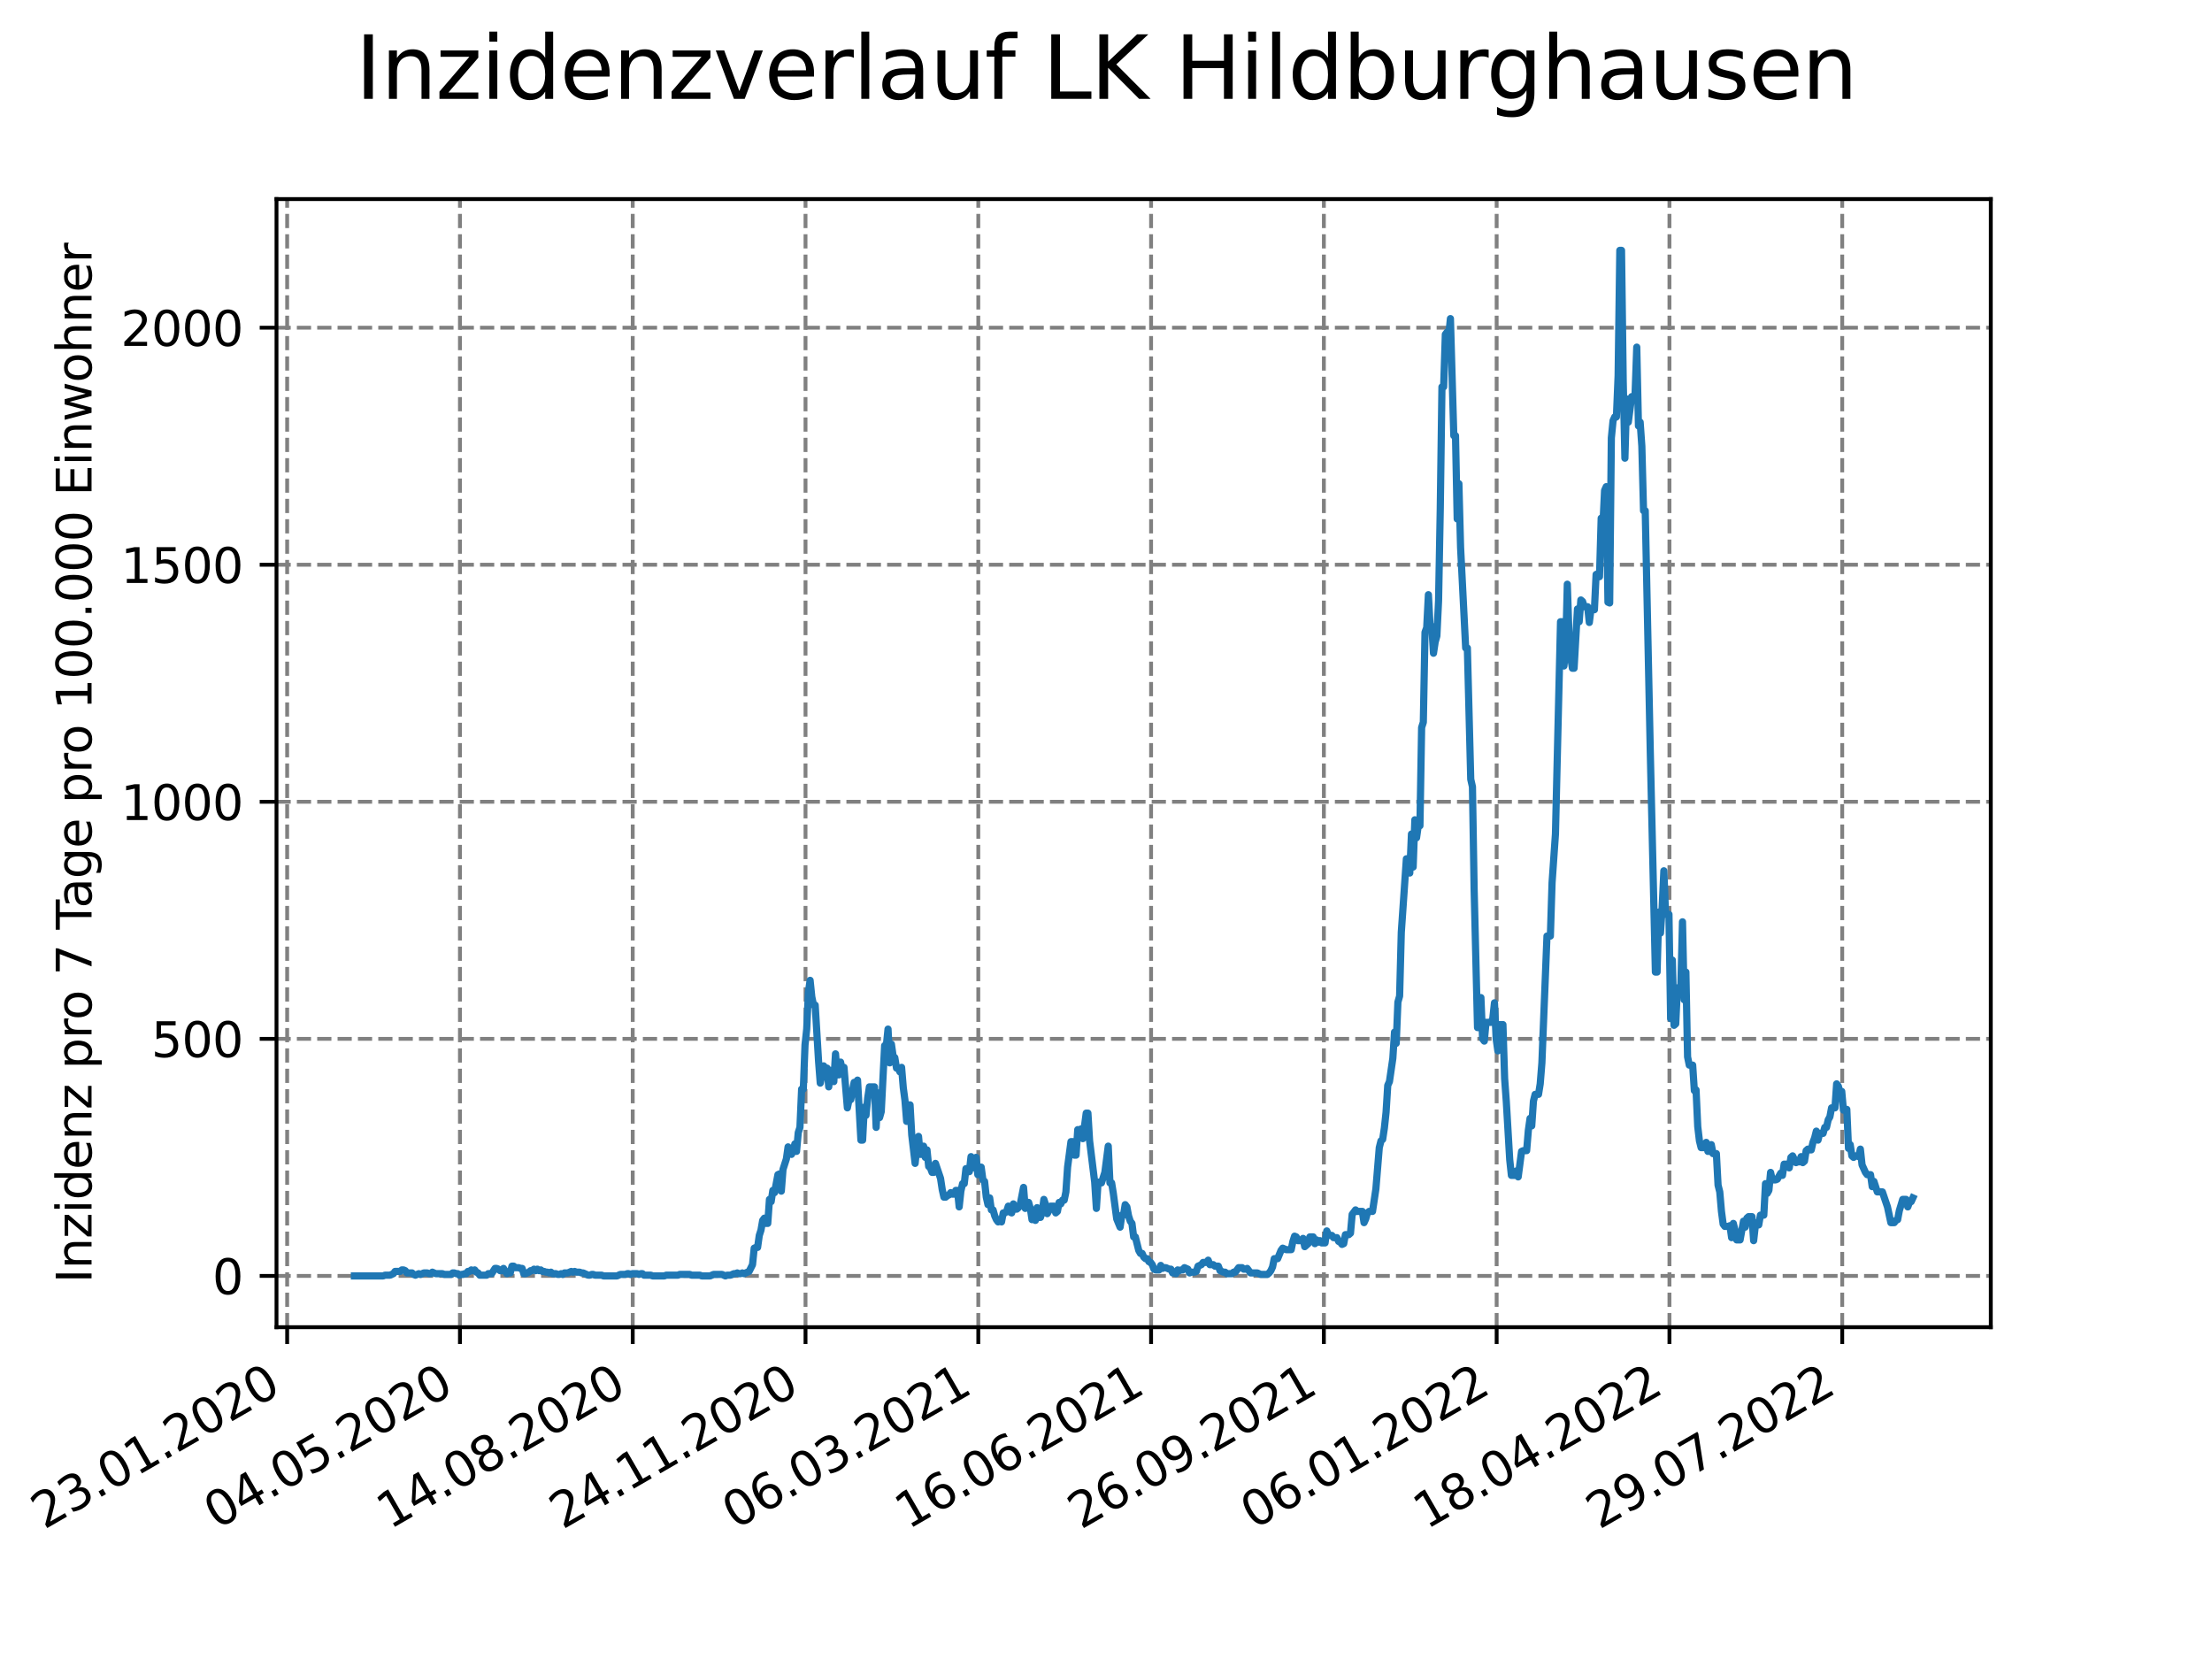 <?xml version="1.0" encoding="utf-8" standalone="no"?>
<!DOCTYPE svg PUBLIC "-//W3C//DTD SVG 1.1//EN"
  "http://www.w3.org/Graphics/SVG/1.1/DTD/svg11.dtd">
<svg xmlns:xlink="http://www.w3.org/1999/xlink" width="460.8pt" height="345.6pt" viewBox="0 0 460.8 345.6" xmlns="http://www.w3.org/2000/svg" version="1.1">
 <defs>
  <style type="text/css">*{stroke-linejoin: round; stroke-linecap: butt}</style>
 </defs>
 <g id="figure_1">
  <g id="patch_1">
   <path d="M 0 345.6 
L 460.8 345.6 
L 460.8 0 
L 0 0 
z
" style="fill: #ffffff"/>
  </g>
  <g id="axes_1">
   <g id="patch_2">
    <path d="M 57.6 276.48 
L 414.72 276.48 
L 414.72 41.472 
L 57.6 41.472 
z
" style="fill: #ffffff"/>
   </g>
   <g id="matplotlib.axis_1">
    <g id="xtick_1">
     <g id="line2d_1">
      <path d="M 59.82 276.48 
L 59.82 41.472 
" clip-path="url(#p0a80b8b7c7)" style="fill: none; stroke-dasharray: 2.96,1.28; stroke-dashoffset: 0; stroke: #808080; stroke-width: 0.8"/>
     </g>
     <g id="line2d_2">
      <defs>
       <path id="mcde1017f16" d="M 0 0 
L 0 3.5 
" style="stroke: #000000; stroke-width: 0.8"/>
      </defs>
      <g>
       <use xlink:href="#mcde1017f16" x="59.82" y="276.48" style="stroke: #000000; stroke-width: 0.8"/>
      </g>
     </g>
     <g id="text_1">
      <!-- 23.01.2020 -->
      <g transform="translate(9.195 318.689)rotate(-30)scale(0.1 -0.1)">
       <defs>
        <path id="DejaVuSans-32" d="M 1228 531 
L 3431 531 
L 3431 0 
L 469 0 
L 469 531 
Q 828 903 1448 1529 
Q 2069 2156 2228 2338 
Q 2531 2678 2651 2914 
Q 2772 3150 2772 3378 
Q 2772 3750 2511 3984 
Q 2250 4219 1831 4219 
Q 1534 4219 1204 4116 
Q 875 4013 500 3803 
L 500 4441 
Q 881 4594 1212 4672 
Q 1544 4750 1819 4750 
Q 2544 4750 2975 4387 
Q 3406 4025 3406 3419 
Q 3406 3131 3298 2873 
Q 3191 2616 2906 2266 
Q 2828 2175 2409 1742 
Q 1991 1309 1228 531 
z
" transform="scale(0.016)"/>
        <path id="DejaVuSans-33" d="M 2597 2516 
Q 3050 2419 3304 2112 
Q 3559 1806 3559 1356 
Q 3559 666 3084 287 
Q 2609 -91 1734 -91 
Q 1441 -91 1130 -33 
Q 819 25 488 141 
L 488 750 
Q 750 597 1062 519 
Q 1375 441 1716 441 
Q 2309 441 2620 675 
Q 2931 909 2931 1356 
Q 2931 1769 2642 2001 
Q 2353 2234 1838 2234 
L 1294 2234 
L 1294 2753 
L 1863 2753 
Q 2328 2753 2575 2939 
Q 2822 3125 2822 3475 
Q 2822 3834 2567 4026 
Q 2313 4219 1838 4219 
Q 1578 4219 1281 4162 
Q 984 4106 628 3988 
L 628 4550 
Q 988 4650 1302 4700 
Q 1616 4750 1894 4750 
Q 2613 4750 3031 4423 
Q 3450 4097 3450 3541 
Q 3450 3153 3228 2886 
Q 3006 2619 2597 2516 
z
" transform="scale(0.016)"/>
        <path id="DejaVuSans-2e" d="M 684 794 
L 1344 794 
L 1344 0 
L 684 0 
L 684 794 
z
" transform="scale(0.016)"/>
        <path id="DejaVuSans-30" d="M 2034 4250 
Q 1547 4250 1301 3770 
Q 1056 3291 1056 2328 
Q 1056 1369 1301 889 
Q 1547 409 2034 409 
Q 2525 409 2770 889 
Q 3016 1369 3016 2328 
Q 3016 3291 2770 3770 
Q 2525 4250 2034 4250 
z
M 2034 4750 
Q 2819 4750 3233 4129 
Q 3647 3509 3647 2328 
Q 3647 1150 3233 529 
Q 2819 -91 2034 -91 
Q 1250 -91 836 529 
Q 422 1150 422 2328 
Q 422 3509 836 4129 
Q 1250 4750 2034 4750 
z
" transform="scale(0.016)"/>
        <path id="DejaVuSans-31" d="M 794 531 
L 1825 531 
L 1825 4091 
L 703 3866 
L 703 4441 
L 1819 4666 
L 2450 4666 
L 2450 531 
L 3481 531 
L 3481 0 
L 794 0 
L 794 531 
z
" transform="scale(0.016)"/>
       </defs>
       <use xlink:href="#DejaVuSans-32"/>
       <use xlink:href="#DejaVuSans-33" x="63.623"/>
       <use xlink:href="#DejaVuSans-2e" x="127.246"/>
       <use xlink:href="#DejaVuSans-30" x="159.033"/>
       <use xlink:href="#DejaVuSans-31" x="222.656"/>
       <use xlink:href="#DejaVuSans-2e" x="286.279"/>
       <use xlink:href="#DejaVuSans-32" x="318.066"/>
       <use xlink:href="#DejaVuSans-30" x="381.689"/>
       <use xlink:href="#DejaVuSans-32" x="445.312"/>
       <use xlink:href="#DejaVuSans-30" x="508.936"/>
      </g>
     </g>
    </g>
    <g id="xtick_2">
     <g id="line2d_3">
      <path d="M 95.815 276.48 
L 95.815 41.472 
" clip-path="url(#p0a80b8b7c7)" style="fill: none; stroke-dasharray: 2.96,1.28; stroke-dashoffset: 0; stroke: #808080; stroke-width: 0.8"/>
     </g>
     <g id="line2d_4">
      <g>
       <use xlink:href="#mcde1017f16" x="95.815" y="276.48" style="stroke: #000000; stroke-width: 0.8"/>
      </g>
     </g>
     <g id="text_2">
      <!-- 04.05.2020 -->
      <g transform="translate(45.189 318.689)rotate(-30)scale(0.1 -0.1)">
       <defs>
        <path id="DejaVuSans-34" d="M 2419 4116 
L 825 1625 
L 2419 1625 
L 2419 4116 
z
M 2253 4666 
L 3047 4666 
L 3047 1625 
L 3713 1625 
L 3713 1100 
L 3047 1100 
L 3047 0 
L 2419 0 
L 2419 1100 
L 313 1100 
L 313 1709 
L 2253 4666 
z
" transform="scale(0.016)"/>
        <path id="DejaVuSans-35" d="M 691 4666 
L 3169 4666 
L 3169 4134 
L 1269 4134 
L 1269 2991 
Q 1406 3038 1543 3061 
Q 1681 3084 1819 3084 
Q 2600 3084 3056 2656 
Q 3513 2228 3513 1497 
Q 3513 744 3044 326 
Q 2575 -91 1722 -91 
Q 1428 -91 1123 -41 
Q 819 9 494 109 
L 494 744 
Q 775 591 1075 516 
Q 1375 441 1709 441 
Q 2250 441 2565 725 
Q 2881 1009 2881 1497 
Q 2881 1984 2565 2268 
Q 2250 2553 1709 2553 
Q 1456 2553 1204 2497 
Q 953 2441 691 2322 
L 691 4666 
z
" transform="scale(0.016)"/>
       </defs>
       <use xlink:href="#DejaVuSans-30"/>
       <use xlink:href="#DejaVuSans-34" x="63.623"/>
       <use xlink:href="#DejaVuSans-2e" x="127.246"/>
       <use xlink:href="#DejaVuSans-30" x="159.033"/>
       <use xlink:href="#DejaVuSans-35" x="222.656"/>
       <use xlink:href="#DejaVuSans-2e" x="286.279"/>
       <use xlink:href="#DejaVuSans-32" x="318.066"/>
       <use xlink:href="#DejaVuSans-30" x="381.689"/>
       <use xlink:href="#DejaVuSans-32" x="445.312"/>
       <use xlink:href="#DejaVuSans-30" x="508.936"/>
      </g>
     </g>
    </g>
    <g id="xtick_3">
     <g id="line2d_5">
      <path d="M 131.809 276.48 
L 131.809 41.472 
" clip-path="url(#p0a80b8b7c7)" style="fill: none; stroke-dasharray: 2.96,1.28; stroke-dashoffset: 0; stroke: #808080; stroke-width: 0.8"/>
     </g>
     <g id="line2d_6">
      <g>
       <use xlink:href="#mcde1017f16" x="131.809" y="276.48" style="stroke: #000000; stroke-width: 0.8"/>
      </g>
     </g>
     <g id="text_3">
      <!-- 14.08.2020 -->
      <g transform="translate(81.184 318.689)rotate(-30)scale(0.1 -0.1)">
       <defs>
        <path id="DejaVuSans-38" d="M 2034 2216 
Q 1584 2216 1326 1975 
Q 1069 1734 1069 1313 
Q 1069 891 1326 650 
Q 1584 409 2034 409 
Q 2484 409 2743 651 
Q 3003 894 3003 1313 
Q 3003 1734 2745 1975 
Q 2488 2216 2034 2216 
z
M 1403 2484 
Q 997 2584 770 2862 
Q 544 3141 544 3541 
Q 544 4100 942 4425 
Q 1341 4750 2034 4750 
Q 2731 4750 3128 4425 
Q 3525 4100 3525 3541 
Q 3525 3141 3298 2862 
Q 3072 2584 2669 2484 
Q 3125 2378 3379 2068 
Q 3634 1759 3634 1313 
Q 3634 634 3220 271 
Q 2806 -91 2034 -91 
Q 1263 -91 848 271 
Q 434 634 434 1313 
Q 434 1759 690 2068 
Q 947 2378 1403 2484 
z
M 1172 3481 
Q 1172 3119 1398 2916 
Q 1625 2713 2034 2713 
Q 2441 2713 2670 2916 
Q 2900 3119 2900 3481 
Q 2900 3844 2670 4047 
Q 2441 4250 2034 4250 
Q 1625 4250 1398 4047 
Q 1172 3844 1172 3481 
z
" transform="scale(0.016)"/>
       </defs>
       <use xlink:href="#DejaVuSans-31"/>
       <use xlink:href="#DejaVuSans-34" x="63.623"/>
       <use xlink:href="#DejaVuSans-2e" x="127.246"/>
       <use xlink:href="#DejaVuSans-30" x="159.033"/>
       <use xlink:href="#DejaVuSans-38" x="222.656"/>
       <use xlink:href="#DejaVuSans-2e" x="286.279"/>
       <use xlink:href="#DejaVuSans-32" x="318.066"/>
       <use xlink:href="#DejaVuSans-30" x="381.689"/>
       <use xlink:href="#DejaVuSans-32" x="445.312"/>
       <use xlink:href="#DejaVuSans-30" x="508.936"/>
      </g>
     </g>
    </g>
    <g id="xtick_4">
     <g id="line2d_7">
      <path d="M 167.803 276.48 
L 167.803 41.472 
" clip-path="url(#p0a80b8b7c7)" style="fill: none; stroke-dasharray: 2.96,1.28; stroke-dashoffset: 0; stroke: #808080; stroke-width: 0.8"/>
     </g>
     <g id="line2d_8">
      <g>
       <use xlink:href="#mcde1017f16" x="167.803" y="276.48" style="stroke: #000000; stroke-width: 0.8"/>
      </g>
     </g>
     <g id="text_4">
      <!-- 24.11.2020 -->
      <g transform="translate(117.178 318.689)rotate(-30)scale(0.1 -0.1)">
       <use xlink:href="#DejaVuSans-32"/>
       <use xlink:href="#DejaVuSans-34" x="63.623"/>
       <use xlink:href="#DejaVuSans-2e" x="127.246"/>
       <use xlink:href="#DejaVuSans-31" x="159.033"/>
       <use xlink:href="#DejaVuSans-31" x="222.656"/>
       <use xlink:href="#DejaVuSans-2e" x="286.279"/>
       <use xlink:href="#DejaVuSans-32" x="318.066"/>
       <use xlink:href="#DejaVuSans-30" x="381.689"/>
       <use xlink:href="#DejaVuSans-32" x="445.312"/>
       <use xlink:href="#DejaVuSans-30" x="508.936"/>
      </g>
     </g>
    </g>
    <g id="xtick_5">
     <g id="line2d_9">
      <path d="M 203.797 276.48 
L 203.797 41.472 
" clip-path="url(#p0a80b8b7c7)" style="fill: none; stroke-dasharray: 2.96,1.28; stroke-dashoffset: 0; stroke: #808080; stroke-width: 0.8"/>
     </g>
     <g id="line2d_10">
      <g>
       <use xlink:href="#mcde1017f16" x="203.797" y="276.48" style="stroke: #000000; stroke-width: 0.8"/>
      </g>
     </g>
     <g id="text_5">
      <!-- 06.03.2021 -->
      <g transform="translate(153.172 318.689)rotate(-30)scale(0.1 -0.1)">
       <defs>
        <path id="DejaVuSans-36" d="M 2113 2584 
Q 1688 2584 1439 2293 
Q 1191 2003 1191 1497 
Q 1191 994 1439 701 
Q 1688 409 2113 409 
Q 2538 409 2786 701 
Q 3034 994 3034 1497 
Q 3034 2003 2786 2293 
Q 2538 2584 2113 2584 
z
M 3366 4563 
L 3366 3988 
Q 3128 4100 2886 4159 
Q 2644 4219 2406 4219 
Q 1781 4219 1451 3797 
Q 1122 3375 1075 2522 
Q 1259 2794 1537 2939 
Q 1816 3084 2150 3084 
Q 2853 3084 3261 2657 
Q 3669 2231 3669 1497 
Q 3669 778 3244 343 
Q 2819 -91 2113 -91 
Q 1303 -91 875 529 
Q 447 1150 447 2328 
Q 447 3434 972 4092 
Q 1497 4750 2381 4750 
Q 2619 4750 2861 4703 
Q 3103 4656 3366 4563 
z
" transform="scale(0.016)"/>
       </defs>
       <use xlink:href="#DejaVuSans-30"/>
       <use xlink:href="#DejaVuSans-36" x="63.623"/>
       <use xlink:href="#DejaVuSans-2e" x="127.246"/>
       <use xlink:href="#DejaVuSans-30" x="159.033"/>
       <use xlink:href="#DejaVuSans-33" x="222.656"/>
       <use xlink:href="#DejaVuSans-2e" x="286.279"/>
       <use xlink:href="#DejaVuSans-32" x="318.066"/>
       <use xlink:href="#DejaVuSans-30" x="381.689"/>
       <use xlink:href="#DejaVuSans-32" x="445.312"/>
       <use xlink:href="#DejaVuSans-31" x="508.936"/>
      </g>
     </g>
    </g>
    <g id="xtick_6">
     <g id="line2d_11">
      <path d="M 239.792 276.48 
L 239.792 41.472 
" clip-path="url(#p0a80b8b7c7)" style="fill: none; stroke-dasharray: 2.96,1.28; stroke-dashoffset: 0; stroke: #808080; stroke-width: 0.8"/>
     </g>
     <g id="line2d_12">
      <g>
       <use xlink:href="#mcde1017f16" x="239.792" y="276.48" style="stroke: #000000; stroke-width: 0.8"/>
      </g>
     </g>
     <g id="text_6">
      <!-- 16.06.2021 -->
      <g transform="translate(189.167 318.689)rotate(-30)scale(0.1 -0.1)">
       <use xlink:href="#DejaVuSans-31"/>
       <use xlink:href="#DejaVuSans-36" x="63.623"/>
       <use xlink:href="#DejaVuSans-2e" x="127.246"/>
       <use xlink:href="#DejaVuSans-30" x="159.033"/>
       <use xlink:href="#DejaVuSans-36" x="222.656"/>
       <use xlink:href="#DejaVuSans-2e" x="286.279"/>
       <use xlink:href="#DejaVuSans-32" x="318.066"/>
       <use xlink:href="#DejaVuSans-30" x="381.689"/>
       <use xlink:href="#DejaVuSans-32" x="445.312"/>
       <use xlink:href="#DejaVuSans-31" x="508.936"/>
      </g>
     </g>
    </g>
    <g id="xtick_7">
     <g id="line2d_13">
      <path d="M 275.786 276.48 
L 275.786 41.472 
" clip-path="url(#p0a80b8b7c7)" style="fill: none; stroke-dasharray: 2.96,1.28; stroke-dashoffset: 0; stroke: #808080; stroke-width: 0.8"/>
     </g>
     <g id="line2d_14">
      <g>
       <use xlink:href="#mcde1017f16" x="275.786" y="276.48" style="stroke: #000000; stroke-width: 0.8"/>
      </g>
     </g>
     <g id="text_7">
      <!-- 26.09.2021 -->
      <g transform="translate(225.161 318.689)rotate(-30)scale(0.1 -0.1)">
       <defs>
        <path id="DejaVuSans-39" d="M 703 97 
L 703 672 
Q 941 559 1184 500 
Q 1428 441 1663 441 
Q 2288 441 2617 861 
Q 2947 1281 2994 2138 
Q 2813 1869 2534 1725 
Q 2256 1581 1919 1581 
Q 1219 1581 811 2004 
Q 403 2428 403 3163 
Q 403 3881 828 4315 
Q 1253 4750 1959 4750 
Q 2769 4750 3195 4129 
Q 3622 3509 3622 2328 
Q 3622 1225 3098 567 
Q 2575 -91 1691 -91 
Q 1453 -91 1209 -44 
Q 966 3 703 97 
z
M 1959 2075 
Q 2384 2075 2632 2365 
Q 2881 2656 2881 3163 
Q 2881 3666 2632 3958 
Q 2384 4250 1959 4250 
Q 1534 4250 1286 3958 
Q 1038 3666 1038 3163 
Q 1038 2656 1286 2365 
Q 1534 2075 1959 2075 
z
" transform="scale(0.016)"/>
       </defs>
       <use xlink:href="#DejaVuSans-32"/>
       <use xlink:href="#DejaVuSans-36" x="63.623"/>
       <use xlink:href="#DejaVuSans-2e" x="127.246"/>
       <use xlink:href="#DejaVuSans-30" x="159.033"/>
       <use xlink:href="#DejaVuSans-39" x="222.656"/>
       <use xlink:href="#DejaVuSans-2e" x="286.279"/>
       <use xlink:href="#DejaVuSans-32" x="318.066"/>
       <use xlink:href="#DejaVuSans-30" x="381.689"/>
       <use xlink:href="#DejaVuSans-32" x="445.312"/>
       <use xlink:href="#DejaVuSans-31" x="508.936"/>
      </g>
     </g>
    </g>
    <g id="xtick_8">
     <g id="line2d_15">
      <path d="M 311.78 276.48 
L 311.78 41.472 
" clip-path="url(#p0a80b8b7c7)" style="fill: none; stroke-dasharray: 2.96,1.28; stroke-dashoffset: 0; stroke: #808080; stroke-width: 0.8"/>
     </g>
     <g id="line2d_16">
      <g>
       <use xlink:href="#mcde1017f16" x="311.78" y="276.48" style="stroke: #000000; stroke-width: 0.8"/>
      </g>
     </g>
     <g id="text_8">
      <!-- 06.01.2022 -->
      <g transform="translate(261.155 318.689)rotate(-30)scale(0.1 -0.1)">
       <use xlink:href="#DejaVuSans-30"/>
       <use xlink:href="#DejaVuSans-36" x="63.623"/>
       <use xlink:href="#DejaVuSans-2e" x="127.246"/>
       <use xlink:href="#DejaVuSans-30" x="159.033"/>
       <use xlink:href="#DejaVuSans-31" x="222.656"/>
       <use xlink:href="#DejaVuSans-2e" x="286.279"/>
       <use xlink:href="#DejaVuSans-32" x="318.066"/>
       <use xlink:href="#DejaVuSans-30" x="381.689"/>
       <use xlink:href="#DejaVuSans-32" x="445.312"/>
       <use xlink:href="#DejaVuSans-32" x="508.936"/>
      </g>
     </g>
    </g>
    <g id="xtick_9">
     <g id="line2d_17">
      <path d="M 347.775 276.48 
L 347.775 41.472 
" clip-path="url(#p0a80b8b7c7)" style="fill: none; stroke-dasharray: 2.96,1.28; stroke-dashoffset: 0; stroke: #808080; stroke-width: 0.8"/>
     </g>
     <g id="line2d_18">
      <g>
       <use xlink:href="#mcde1017f16" x="347.775" y="276.48" style="stroke: #000000; stroke-width: 0.8"/>
      </g>
     </g>
     <g id="text_9">
      <!-- 18.04.2022 -->
      <g transform="translate(297.149 318.689)rotate(-30)scale(0.1 -0.1)">
       <use xlink:href="#DejaVuSans-31"/>
       <use xlink:href="#DejaVuSans-38" x="63.623"/>
       <use xlink:href="#DejaVuSans-2e" x="127.246"/>
       <use xlink:href="#DejaVuSans-30" x="159.033"/>
       <use xlink:href="#DejaVuSans-34" x="222.656"/>
       <use xlink:href="#DejaVuSans-2e" x="286.279"/>
       <use xlink:href="#DejaVuSans-32" x="318.066"/>
       <use xlink:href="#DejaVuSans-30" x="381.689"/>
       <use xlink:href="#DejaVuSans-32" x="445.312"/>
       <use xlink:href="#DejaVuSans-32" x="508.936"/>
      </g>
     </g>
    </g>
    <g id="xtick_10">
     <g id="line2d_19">
      <path d="M 383.769 276.48 
L 383.769 41.472 
" clip-path="url(#p0a80b8b7c7)" style="fill: none; stroke-dasharray: 2.96,1.28; stroke-dashoffset: 0; stroke: #808080; stroke-width: 0.8"/>
     </g>
     <g id="line2d_20">
      <g>
       <use xlink:href="#mcde1017f16" x="383.769" y="276.48" style="stroke: #000000; stroke-width: 0.8"/>
      </g>
     </g>
     <g id="text_10">
      <!-- 29.07.2022 -->
      <g transform="translate(333.144 318.689)rotate(-30)scale(0.1 -0.1)">
       <defs>
        <path id="DejaVuSans-37" d="M 525 4666 
L 3525 4666 
L 3525 4397 
L 1831 0 
L 1172 0 
L 2766 4134 
L 525 4134 
L 525 4666 
z
" transform="scale(0.016)"/>
       </defs>
       <use xlink:href="#DejaVuSans-32"/>
       <use xlink:href="#DejaVuSans-39" x="63.623"/>
       <use xlink:href="#DejaVuSans-2e" x="127.246"/>
       <use xlink:href="#DejaVuSans-30" x="159.033"/>
       <use xlink:href="#DejaVuSans-37" x="222.656"/>
       <use xlink:href="#DejaVuSans-2e" x="286.279"/>
       <use xlink:href="#DejaVuSans-32" x="318.066"/>
       <use xlink:href="#DejaVuSans-30" x="381.689"/>
       <use xlink:href="#DejaVuSans-32" x="445.312"/>
       <use xlink:href="#DejaVuSans-32" x="508.936"/>
      </g>
     </g>
    </g>
   </g>
   <g id="matplotlib.axis_2">
    <g id="ytick_1">
     <g id="line2d_21">
      <path d="M 57.6 265.798 
L 414.72 265.798 
" clip-path="url(#p0a80b8b7c7)" style="fill: none; stroke-dasharray: 2.96,1.28; stroke-dashoffset: 0; stroke: #808080; stroke-width: 0.8"/>
     </g>
     <g id="line2d_22">
      <defs>
       <path id="mce309e2ec5" d="M 0 0 
L -3.5 0 
" style="stroke: #000000; stroke-width: 0.8"/>
      </defs>
      <g>
       <use xlink:href="#mce309e2ec5" x="57.6" y="265.798" style="stroke: #000000; stroke-width: 0.8"/>
      </g>
     </g>
     <g id="text_11">
      <!-- 0 -->
      <g transform="translate(44.237 269.597)scale(0.1 -0.1)">
       <use xlink:href="#DejaVuSans-30"/>
      </g>
     </g>
    </g>
    <g id="ytick_2">
     <g id="line2d_23">
      <path d="M 57.6 216.414 
L 414.72 216.414 
" clip-path="url(#p0a80b8b7c7)" style="fill: none; stroke-dasharray: 2.96,1.28; stroke-dashoffset: 0; stroke: #808080; stroke-width: 0.8"/>
     </g>
     <g id="line2d_24">
      <g>
       <use xlink:href="#mce309e2ec5" x="57.6" y="216.414" style="stroke: #000000; stroke-width: 0.8"/>
      </g>
     </g>
     <g id="text_12">
      <!-- 500 -->
      <g transform="translate(31.512 220.213)scale(0.1 -0.1)">
       <use xlink:href="#DejaVuSans-35"/>
       <use xlink:href="#DejaVuSans-30" x="63.623"/>
       <use xlink:href="#DejaVuSans-30" x="127.246"/>
      </g>
     </g>
    </g>
    <g id="ytick_3">
     <g id="line2d_25">
      <path d="M 57.6 167.029 
L 414.72 167.029 
" clip-path="url(#p0a80b8b7c7)" style="fill: none; stroke-dasharray: 2.96,1.28; stroke-dashoffset: 0; stroke: #808080; stroke-width: 0.8"/>
     </g>
     <g id="line2d_26">
      <g>
       <use xlink:href="#mce309e2ec5" x="57.6" y="167.029" style="stroke: #000000; stroke-width: 0.8"/>
      </g>
     </g>
     <g id="text_13">
      <!-- 1000 -->
      <g transform="translate(25.15 170.829)scale(0.1 -0.1)">
       <use xlink:href="#DejaVuSans-31"/>
       <use xlink:href="#DejaVuSans-30" x="63.623"/>
       <use xlink:href="#DejaVuSans-30" x="127.246"/>
       <use xlink:href="#DejaVuSans-30" x="190.869"/>
      </g>
     </g>
    </g>
    <g id="ytick_4">
     <g id="line2d_27">
      <path d="M 57.6 117.645 
L 414.72 117.645 
" clip-path="url(#p0a80b8b7c7)" style="fill: none; stroke-dasharray: 2.96,1.28; stroke-dashoffset: 0; stroke: #808080; stroke-width: 0.8"/>
     </g>
     <g id="line2d_28">
      <g>
       <use xlink:href="#mce309e2ec5" x="57.6" y="117.645" style="stroke: #000000; stroke-width: 0.8"/>
      </g>
     </g>
     <g id="text_14">
      <!-- 1500 -->
      <g transform="translate(25.15 121.444)scale(0.1 -0.1)">
       <use xlink:href="#DejaVuSans-31"/>
       <use xlink:href="#DejaVuSans-35" x="63.623"/>
       <use xlink:href="#DejaVuSans-30" x="127.246"/>
       <use xlink:href="#DejaVuSans-30" x="190.869"/>
      </g>
     </g>
    </g>
    <g id="ytick_5">
     <g id="line2d_29">
      <path d="M 57.6 68.261 
L 414.72 68.261 
" clip-path="url(#p0a80b8b7c7)" style="fill: none; stroke-dasharray: 2.96,1.28; stroke-dashoffset: 0; stroke: #808080; stroke-width: 0.8"/>
     </g>
     <g id="line2d_30">
      <g>
       <use xlink:href="#mce309e2ec5" x="57.6" y="68.261" style="stroke: #000000; stroke-width: 0.8"/>
      </g>
     </g>
     <g id="text_15">
      <!-- 2000 -->
      <g transform="translate(25.15 72.06)scale(0.1 -0.1)">
       <use xlink:href="#DejaVuSans-32"/>
       <use xlink:href="#DejaVuSans-30" x="63.623"/>
       <use xlink:href="#DejaVuSans-30" x="127.246"/>
       <use xlink:href="#DejaVuSans-30" x="190.869"/>
      </g>
     </g>
    </g>
    <g id="text_16">
     <!-- Inzidenz pro 7 Tage pro 100.000 Einwohner -->
     <g transform="translate(19.07 267.301)rotate(-90)scale(0.1 -0.1)">
      <defs>
       <path id="DejaVuSans-49" d="M 628 4666 
L 1259 4666 
L 1259 0 
L 628 0 
L 628 4666 
z
" transform="scale(0.016)"/>
       <path id="DejaVuSans-6e" d="M 3513 2113 
L 3513 0 
L 2938 0 
L 2938 2094 
Q 2938 2591 2744 2837 
Q 2550 3084 2163 3084 
Q 1697 3084 1428 2787 
Q 1159 2491 1159 1978 
L 1159 0 
L 581 0 
L 581 3500 
L 1159 3500 
L 1159 2956 
Q 1366 3272 1645 3428 
Q 1925 3584 2291 3584 
Q 2894 3584 3203 3211 
Q 3513 2838 3513 2113 
z
" transform="scale(0.016)"/>
       <path id="DejaVuSans-7a" d="M 353 3500 
L 3084 3500 
L 3084 2975 
L 922 459 
L 3084 459 
L 3084 0 
L 275 0 
L 275 525 
L 2438 3041 
L 353 3041 
L 353 3500 
z
" transform="scale(0.016)"/>
       <path id="DejaVuSans-69" d="M 603 3500 
L 1178 3500 
L 1178 0 
L 603 0 
L 603 3500 
z
M 603 4863 
L 1178 4863 
L 1178 4134 
L 603 4134 
L 603 4863 
z
" transform="scale(0.016)"/>
       <path id="DejaVuSans-64" d="M 2906 2969 
L 2906 4863 
L 3481 4863 
L 3481 0 
L 2906 0 
L 2906 525 
Q 2725 213 2448 61 
Q 2172 -91 1784 -91 
Q 1150 -91 751 415 
Q 353 922 353 1747 
Q 353 2572 751 3078 
Q 1150 3584 1784 3584 
Q 2172 3584 2448 3432 
Q 2725 3281 2906 2969 
z
M 947 1747 
Q 947 1113 1208 752 
Q 1469 391 1925 391 
Q 2381 391 2643 752 
Q 2906 1113 2906 1747 
Q 2906 2381 2643 2742 
Q 2381 3103 1925 3103 
Q 1469 3103 1208 2742 
Q 947 2381 947 1747 
z
" transform="scale(0.016)"/>
       <path id="DejaVuSans-65" d="M 3597 1894 
L 3597 1613 
L 953 1613 
Q 991 1019 1311 708 
Q 1631 397 2203 397 
Q 2534 397 2845 478 
Q 3156 559 3463 722 
L 3463 178 
Q 3153 47 2828 -22 
Q 2503 -91 2169 -91 
Q 1331 -91 842 396 
Q 353 884 353 1716 
Q 353 2575 817 3079 
Q 1281 3584 2069 3584 
Q 2775 3584 3186 3129 
Q 3597 2675 3597 1894 
z
M 3022 2063 
Q 3016 2534 2758 2815 
Q 2500 3097 2075 3097 
Q 1594 3097 1305 2825 
Q 1016 2553 972 2059 
L 3022 2063 
z
" transform="scale(0.016)"/>
       <path id="DejaVuSans-20" transform="scale(0.016)"/>
       <path id="DejaVuSans-70" d="M 1159 525 
L 1159 -1331 
L 581 -1331 
L 581 3500 
L 1159 3500 
L 1159 2969 
Q 1341 3281 1617 3432 
Q 1894 3584 2278 3584 
Q 2916 3584 3314 3078 
Q 3713 2572 3713 1747 
Q 3713 922 3314 415 
Q 2916 -91 2278 -91 
Q 1894 -91 1617 61 
Q 1341 213 1159 525 
z
M 3116 1747 
Q 3116 2381 2855 2742 
Q 2594 3103 2138 3103 
Q 1681 3103 1420 2742 
Q 1159 2381 1159 1747 
Q 1159 1113 1420 752 
Q 1681 391 2138 391 
Q 2594 391 2855 752 
Q 3116 1113 3116 1747 
z
" transform="scale(0.016)"/>
       <path id="DejaVuSans-72" d="M 2631 2963 
Q 2534 3019 2420 3045 
Q 2306 3072 2169 3072 
Q 1681 3072 1420 2755 
Q 1159 2438 1159 1844 
L 1159 0 
L 581 0 
L 581 3500 
L 1159 3500 
L 1159 2956 
Q 1341 3275 1631 3429 
Q 1922 3584 2338 3584 
Q 2397 3584 2469 3576 
Q 2541 3569 2628 3553 
L 2631 2963 
z
" transform="scale(0.016)"/>
       <path id="DejaVuSans-6f" d="M 1959 3097 
Q 1497 3097 1228 2736 
Q 959 2375 959 1747 
Q 959 1119 1226 758 
Q 1494 397 1959 397 
Q 2419 397 2687 759 
Q 2956 1122 2956 1747 
Q 2956 2369 2687 2733 
Q 2419 3097 1959 3097 
z
M 1959 3584 
Q 2709 3584 3137 3096 
Q 3566 2609 3566 1747 
Q 3566 888 3137 398 
Q 2709 -91 1959 -91 
Q 1206 -91 779 398 
Q 353 888 353 1747 
Q 353 2609 779 3096 
Q 1206 3584 1959 3584 
z
" transform="scale(0.016)"/>
       <path id="DejaVuSans-54" d="M -19 4666 
L 3928 4666 
L 3928 4134 
L 2272 4134 
L 2272 0 
L 1638 0 
L 1638 4134 
L -19 4134 
L -19 4666 
z
" transform="scale(0.016)"/>
       <path id="DejaVuSans-61" d="M 2194 1759 
Q 1497 1759 1228 1600 
Q 959 1441 959 1056 
Q 959 750 1161 570 
Q 1363 391 1709 391 
Q 2188 391 2477 730 
Q 2766 1069 2766 1631 
L 2766 1759 
L 2194 1759 
z
M 3341 1997 
L 3341 0 
L 2766 0 
L 2766 531 
Q 2569 213 2275 61 
Q 1981 -91 1556 -91 
Q 1019 -91 701 211 
Q 384 513 384 1019 
Q 384 1609 779 1909 
Q 1175 2209 1959 2209 
L 2766 2209 
L 2766 2266 
Q 2766 2663 2505 2880 
Q 2244 3097 1772 3097 
Q 1472 3097 1187 3025 
Q 903 2953 641 2809 
L 641 3341 
Q 956 3463 1253 3523 
Q 1550 3584 1831 3584 
Q 2591 3584 2966 3190 
Q 3341 2797 3341 1997 
z
" transform="scale(0.016)"/>
       <path id="DejaVuSans-67" d="M 2906 1791 
Q 2906 2416 2648 2759 
Q 2391 3103 1925 3103 
Q 1463 3103 1205 2759 
Q 947 2416 947 1791 
Q 947 1169 1205 825 
Q 1463 481 1925 481 
Q 2391 481 2648 825 
Q 2906 1169 2906 1791 
z
M 3481 434 
Q 3481 -459 3084 -895 
Q 2688 -1331 1869 -1331 
Q 1566 -1331 1297 -1286 
Q 1028 -1241 775 -1147 
L 775 -588 
Q 1028 -725 1275 -790 
Q 1522 -856 1778 -856 
Q 2344 -856 2625 -561 
Q 2906 -266 2906 331 
L 2906 616 
Q 2728 306 2450 153 
Q 2172 0 1784 0 
Q 1141 0 747 490 
Q 353 981 353 1791 
Q 353 2603 747 3093 
Q 1141 3584 1784 3584 
Q 2172 3584 2450 3431 
Q 2728 3278 2906 2969 
L 2906 3500 
L 3481 3500 
L 3481 434 
z
" transform="scale(0.016)"/>
       <path id="DejaVuSans-45" d="M 628 4666 
L 3578 4666 
L 3578 4134 
L 1259 4134 
L 1259 2753 
L 3481 2753 
L 3481 2222 
L 1259 2222 
L 1259 531 
L 3634 531 
L 3634 0 
L 628 0 
L 628 4666 
z
" transform="scale(0.016)"/>
       <path id="DejaVuSans-77" d="M 269 3500 
L 844 3500 
L 1563 769 
L 2278 3500 
L 2956 3500 
L 3675 769 
L 4391 3500 
L 4966 3500 
L 4050 0 
L 3372 0 
L 2619 2869 
L 1863 0 
L 1184 0 
L 269 3500 
z
" transform="scale(0.016)"/>
       <path id="DejaVuSans-68" d="M 3513 2113 
L 3513 0 
L 2938 0 
L 2938 2094 
Q 2938 2591 2744 2837 
Q 2550 3084 2163 3084 
Q 1697 3084 1428 2787 
Q 1159 2491 1159 1978 
L 1159 0 
L 581 0 
L 581 4863 
L 1159 4863 
L 1159 2956 
Q 1366 3272 1645 3428 
Q 1925 3584 2291 3584 
Q 2894 3584 3203 3211 
Q 3513 2838 3513 2113 
z
" transform="scale(0.016)"/>
      </defs>
      <use xlink:href="#DejaVuSans-49"/>
      <use xlink:href="#DejaVuSans-6e" x="29.492"/>
      <use xlink:href="#DejaVuSans-7a" x="92.871"/>
      <use xlink:href="#DejaVuSans-69" x="145.361"/>
      <use xlink:href="#DejaVuSans-64" x="173.145"/>
      <use xlink:href="#DejaVuSans-65" x="236.621"/>
      <use xlink:href="#DejaVuSans-6e" x="298.145"/>
      <use xlink:href="#DejaVuSans-7a" x="361.523"/>
      <use xlink:href="#DejaVuSans-20" x="414.014"/>
      <use xlink:href="#DejaVuSans-70" x="445.801"/>
      <use xlink:href="#DejaVuSans-72" x="509.277"/>
      <use xlink:href="#DejaVuSans-6f" x="548.141"/>
      <use xlink:href="#DejaVuSans-20" x="609.322"/>
      <use xlink:href="#DejaVuSans-37" x="641.109"/>
      <use xlink:href="#DejaVuSans-20" x="704.732"/>
      <use xlink:href="#DejaVuSans-54" x="736.52"/>
      <use xlink:href="#DejaVuSans-61" x="781.104"/>
      <use xlink:href="#DejaVuSans-67" x="842.383"/>
      <use xlink:href="#DejaVuSans-65" x="905.859"/>
      <use xlink:href="#DejaVuSans-20" x="967.383"/>
      <use xlink:href="#DejaVuSans-70" x="999.17"/>
      <use xlink:href="#DejaVuSans-72" x="1062.646"/>
      <use xlink:href="#DejaVuSans-6f" x="1101.51"/>
      <use xlink:href="#DejaVuSans-20" x="1162.691"/>
      <use xlink:href="#DejaVuSans-31" x="1194.479"/>
      <use xlink:href="#DejaVuSans-30" x="1258.102"/>
      <use xlink:href="#DejaVuSans-30" x="1321.725"/>
      <use xlink:href="#DejaVuSans-2e" x="1385.348"/>
      <use xlink:href="#DejaVuSans-30" x="1417.135"/>
      <use xlink:href="#DejaVuSans-30" x="1480.758"/>
      <use xlink:href="#DejaVuSans-30" x="1544.381"/>
      <use xlink:href="#DejaVuSans-20" x="1608.004"/>
      <use xlink:href="#DejaVuSans-45" x="1639.791"/>
      <use xlink:href="#DejaVuSans-69" x="1702.975"/>
      <use xlink:href="#DejaVuSans-6e" x="1730.758"/>
      <use xlink:href="#DejaVuSans-77" x="1794.137"/>
      <use xlink:href="#DejaVuSans-6f" x="1875.924"/>
      <use xlink:href="#DejaVuSans-68" x="1937.105"/>
      <use xlink:href="#DejaVuSans-6e" x="2000.484"/>
      <use xlink:href="#DejaVuSans-65" x="2063.863"/>
      <use xlink:href="#DejaVuSans-72" x="2125.387"/>
     </g>
    </g>
   </g>
   <g id="line2d_31">
    <path d="M 73.833 265.798 
L 79.832 265.798 
L 80.185 265.642 
L 81.243 265.642 
L 81.949 265.329 
L 82.302 264.86 
L 83.361 264.86 
L 83.714 264.548 
L 84.066 264.548 
L 84.419 264.704 
L 84.772 265.173 
L 85.831 265.173 
L 86.184 265.485 
L 86.537 265.642 
L 87.242 265.329 
L 87.595 265.485 
L 88.301 265.173 
L 89.007 265.173 
L 89.36 265.329 
L 89.713 265.329 
L 90.065 265.016 
L 90.771 265.329 
L 92.183 265.329 
L 92.536 265.485 
L 93.947 265.485 
L 94.3 265.173 
L 94.653 265.173 
L 95.006 265.329 
L 95.359 265.329 
L 95.712 265.642 
L 96.065 265.485 
L 96.417 265.485 
L 96.77 265.329 
L 97.123 265.329 
L 97.476 264.86 
L 97.829 264.86 
L 98.182 264.548 
L 98.535 264.704 
L 98.888 264.548 
L 99.24 265.016 
L 99.593 265.173 
L 99.946 265.642 
L 101.358 265.642 
L 101.711 265.329 
L 102.416 265.329 
L 103.122 264.235 
L 103.475 264.235 
L 103.828 264.391 
L 104.181 264.704 
L 104.534 264.704 
L 104.887 264.235 
L 105.592 265.329 
L 105.945 265.173 
L 106.298 265.173 
L 106.651 263.766 
L 107.004 263.766 
L 107.357 264.079 
L 108.063 264.079 
L 108.415 264.235 
L 108.768 264.235 
L 109.121 265.329 
L 109.474 265.329 
L 110.18 265.016 
L 110.533 264.704 
L 110.886 264.704 
L 111.239 264.391 
L 111.591 264.704 
L 111.944 264.391 
L 112.297 264.704 
L 112.65 264.548 
L 113.003 264.86 
L 113.356 264.86 
L 113.709 265.016 
L 114.062 265.016 
L 114.415 265.173 
L 114.767 265.016 
L 115.12 265.329 
L 115.826 265.329 
L 116.179 265.485 
L 116.532 265.485 
L 116.885 265.329 
L 117.238 265.485 
L 117.591 265.173 
L 118.296 265.173 
L 119.002 264.86 
L 119.355 265.016 
L 119.708 264.86 
L 120.061 265.016 
L 120.766 265.016 
L 121.119 265.173 
L 121.472 265.173 
L 122.531 265.642 
L 122.884 265.642 
L 123.237 265.485 
L 123.59 265.485 
L 123.942 265.642 
L 125.354 265.642 
L 125.707 265.798 
L 128.53 265.798 
L 129.236 265.485 
L 130.294 265.485 
L 130.647 265.329 
L 131 265.329 
L 131.353 265.485 
L 131.706 265.329 
L 132.765 265.329 
L 133.117 265.485 
L 133.47 265.329 
L 133.823 265.329 
L 134.176 265.642 
L 135.588 265.642 
L 135.941 265.798 
L 138.411 265.798 
L 138.764 265.642 
L 141.234 265.642 
L 141.587 265.485 
L 143.704 265.485 
L 144.057 265.642 
L 145.821 265.642 
L 146.174 265.798 
L 147.939 265.798 
L 148.644 265.485 
L 150.409 265.485 
L 151.115 265.798 
L 151.468 265.642 
L 152.173 265.642 
L 152.879 265.329 
L 153.232 265.329 
L 153.585 265.173 
L 153.938 265.329 
L 154.291 265.329 
L 154.643 265.173 
L 154.996 265.329 
L 156.055 264.86 
L 156.761 263.454 
L 157.114 260.015 
L 157.467 259.859 
L 157.819 259.859 
L 158.172 257.358 
L 158.525 256.264 
L 158.878 254.233 
L 159.231 253.764 
L 159.584 254.858 
L 159.937 254.858 
L 160.29 249.857 
L 160.643 250.325 
L 160.995 247.981 
L 161.348 248.45 
L 162.054 244.699 
L 162.407 244.543 
L 162.76 248.137 
L 163.113 243.605 
L 163.818 241.417 
L 164.171 238.917 
L 164.524 240.167 
L 164.877 240.479 
L 165.23 239.854 
L 165.583 238.291 
L 165.936 239.854 
L 166.289 235.947 
L 166.642 234.853 
L 166.994 226.882 
L 167.347 226.882 
L 167.7 217.662 
L 168.053 214.38 
L 168.406 206.722 
L 168.759 204.221 
L 169.112 207.659 
L 169.465 209.378 
L 169.818 209.378 
L 170.523 221.1 
L 170.876 225.632 
L 171.582 222.038 
L 171.935 222.506 
L 172.288 222.506 
L 172.641 226.414 
L 172.994 222.975 
L 173.346 223.6 
L 173.699 225.32 
L 174.052 219.537 
L 174.405 223.913 
L 174.758 223.913 
L 175.111 221.256 
L 175.464 223.132 
L 175.817 222.35 
L 176.522 230.79 
L 176.875 229.07 
L 177.228 229.07 
L 177.934 225.476 
L 178.287 225.476 
L 178.64 225.007 
L 179.345 237.51 
L 179.698 237.51 
L 180.051 230.633 
L 180.404 232.353 
L 180.757 228.758 
L 181.11 226.414 
L 182.169 226.414 
L 182.521 234.853 
L 182.874 227.664 
L 183.227 232.821 
L 183.58 231.571 
L 184.286 217.818 
L 184.639 217.818 
L 184.992 214.38 
L 185.345 221.412 
L 185.697 217.505 
L 186.05 220.006 
L 186.403 220.318 
L 186.756 222.506 
L 187.109 222.506 
L 187.462 223.288 
L 187.815 222.35 
L 188.168 226.57 
L 188.52 229.227 
L 188.873 233.603 
L 189.226 230.164 
L 189.579 230.164 
L 189.932 236.416 
L 190.638 242.355 
L 190.991 238.917 
L 191.344 236.729 
L 191.696 240.479 
L 192.049 240.479 
L 192.402 238.76 
L 192.755 241.105 
L 193.108 239.542 
L 193.461 242.98 
L 193.814 243.293 
L 194.167 244.23 
L 194.52 244.23 
L 194.872 242.355 
L 195.931 245.481 
L 196.284 247.825 
L 196.637 249.388 
L 196.99 249.388 
L 197.343 249.075 
L 197.695 248.919 
L 198.048 248.45 
L 198.401 248.763 
L 198.754 248.763 
L 199.107 247.981 
L 199.46 247.981 
L 199.813 251.419 
L 200.166 248.137 
L 200.519 246.575 
L 200.871 246.575 
L 201.224 243.449 
L 201.577 244.074 
L 201.93 244.074 
L 202.283 240.948 
L 202.636 243.293 
L 202.989 241.73 
L 203.342 241.105 
L 203.695 244.699 
L 204.047 243.136 
L 204.4 243.136 
L 204.753 245.793 
L 205.106 246.106 
L 205.459 249.388 
L 205.812 250.951 
L 206.165 249.544 
L 206.518 252.045 
L 206.871 252.045 
L 207.223 253.295 
L 207.576 254.076 
L 207.929 254.545 
L 208.282 254.389 
L 208.635 254.545 
L 208.988 252.67 
L 209.341 252.67 
L 209.694 252.357 
L 210.046 251.263 
L 210.399 252.513 
L 210.752 252.67 
L 211.105 250.794 
L 211.458 251.888 
L 211.811 251.888 
L 212.164 251.576 
L 212.517 250.951 
L 213.222 247.356 
L 213.575 251.732 
L 213.928 250.482 
L 214.281 250.482 
L 214.634 251.732 
L 214.987 254.076 
L 215.34 253.92 
L 215.693 254.233 
L 216.046 251.576 
L 216.398 253.607 
L 216.751 253.607 
L 217.104 252.513 
L 217.457 249.857 
L 217.81 250.951 
L 218.163 252.826 
L 218.516 252.201 
L 218.869 251.263 
L 219.574 251.263 
L 219.927 252.67 
L 220.28 252.357 
L 220.633 250.482 
L 220.986 250.794 
L 221.339 250.013 
L 221.692 250.013 
L 222.045 248.294 
L 222.397 243.136 
L 223.103 237.823 
L 223.456 237.823 
L 223.809 240.636 
L 224.162 240.636 
L 224.515 235.322 
L 224.868 236.26 
L 225.221 235.166 
L 225.573 237.197 
L 226.279 231.884 
L 226.632 231.884 
L 226.985 237.666 
L 228.044 246.262 
L 228.397 251.732 
L 228.749 246.262 
L 229.102 246.262 
L 229.455 246.418 
L 230.161 244.23 
L 230.867 238.76 
L 231.22 246.418 
L 231.572 246.418 
L 231.925 248.606 
L 232.631 253.92 
L 233.337 255.639 
L 233.69 253.139 
L 234.043 253.139 
L 234.396 250.951 
L 234.748 251.419 
L 235.101 253.295 
L 235.454 254.389 
L 235.807 254.858 
L 236.16 257.671 
L 236.513 257.671 
L 237.219 260.484 
L 237.572 261.109 
L 237.924 261.109 
L 238.277 261.891 
L 238.63 262.203 
L 238.983 262.203 
L 239.336 262.828 
L 239.689 262.985 
L 240.042 263.454 
L 240.395 264.391 
L 240.748 264.548 
L 241.453 264.548 
L 241.806 263.61 
L 242.159 264.235 
L 242.512 264.079 
L 242.865 264.079 
L 243.571 264.391 
L 243.923 264.391 
L 244.276 265.173 
L 244.629 265.173 
L 244.982 265.329 
L 245.335 264.548 
L 245.688 264.704 
L 246.041 264.548 
L 246.394 264.548 
L 246.747 264.079 
L 247.452 264.391 
L 247.805 265.173 
L 248.158 265.016 
L 248.864 265.016 
L 249.217 264.86 
L 249.57 263.766 
L 250.275 263.454 
L 250.628 262.985 
L 251.334 262.985 
L 251.687 262.516 
L 252.04 263.454 
L 252.746 263.454 
L 253.098 263.766 
L 253.804 263.766 
L 254.157 264.704 
L 254.863 265.016 
L 255.216 265.016 
L 255.569 265.329 
L 256.627 265.329 
L 256.98 265.016 
L 257.333 265.016 
L 258.039 264.079 
L 258.745 264.079 
L 259.098 264.391 
L 259.45 264.391 
L 259.803 264.235 
L 260.509 265.173 
L 261.921 265.173 
L 262.626 265.485 
L 264.038 265.485 
L 264.391 265.173 
L 264.744 264.704 
L 265.097 263.922 
L 265.449 262.203 
L 266.155 262.203 
L 266.861 260.484 
L 267.214 260.015 
L 267.92 260.328 
L 268.978 260.328 
L 269.331 258.609 
L 269.684 257.515 
L 270.037 257.671 
L 270.39 258.452 
L 271.096 258.452 
L 271.449 257.983 
L 271.801 259.703 
L 272.507 259.077 
L 272.86 257.671 
L 273.566 257.671 
L 273.919 259.077 
L 274.272 258.296 
L 274.625 258.765 
L 274.977 258.452 
L 275.33 258.921 
L 276.036 258.921 
L 276.389 256.421 
L 276.742 257.202 
L 277.095 257.358 
L 277.448 257.358 
L 277.8 257.827 
L 278.506 257.827 
L 278.859 258.609 
L 279.212 258.765 
L 279.565 259.234 
L 279.918 259.077 
L 280.271 257.202 
L 280.976 257.202 
L 281.329 256.889 
L 281.682 252.982 
L 282.388 252.045 
L 282.741 252.357 
L 283.8 252.357 
L 284.152 254.701 
L 284.505 253.92 
L 284.858 252.67 
L 285.211 252.357 
L 285.917 252.357 
L 286.623 247.669 
L 287.328 239.073 
L 287.681 237.666 
L 288.034 237.354 
L 288.387 235.009 
L 288.74 231.727 
L 289.093 226.101 
L 289.446 225.32 
L 290.151 220.475 
L 290.504 215.005 
L 290.857 217.349 
L 291.21 208.753 
L 291.563 207.503 
L 291.916 194.219 
L 292.975 178.903 
L 293.327 178.903 
L 293.68 181.872 
L 294.033 173.745 
L 294.386 180.622 
L 294.739 170.776 
L 295.092 174.527 
L 295.445 172.026 
L 295.798 172.026 
L 296.151 151.552 
L 296.503 150.458 
L 296.856 131.704 
L 297.209 130.766 
L 297.562 123.89 
L 297.915 130.454 
L 298.268 130.454 
L 298.621 136.08 
L 298.974 133.736 
L 299.326 132.485 
L 299.679 125.14 
L 300.032 106.073 
L 300.385 80.598 
L 300.738 80.598 
L 301.091 69.658 
L 301.444 69.189 
L 301.797 69.815 
L 302.15 66.376 
L 302.855 90.757 
L 303.208 90.757 
L 303.561 108.105 
L 303.914 100.759 
L 304.267 114.044 
L 305.326 134.986 
L 305.678 134.986 
L 306.384 162.336 
L 306.737 163.899 
L 307.09 185.31 
L 307.796 214.067 
L 308.149 214.067 
L 308.502 207.816 
L 308.854 216.411 
L 309.207 216.88 
L 309.56 212.973 
L 310.619 212.973 
L 310.972 212.192 
L 311.325 208.91 
L 311.677 216.411 
L 312.03 218.912 
L 312.383 213.442 
L 313.089 213.442 
L 313.442 224.694 
L 313.795 229.539 
L 314.501 241.573 
L 314.853 244.855 
L 315.559 244.855 
L 315.912 243.918 
L 316.265 245.168 
L 316.971 239.854 
L 317.324 239.698 
L 318.029 239.698 
L 318.382 235.478 
L 318.735 232.978 
L 319.088 234.541 
L 319.441 229.383 
L 319.794 227.976 
L 320.5 227.976 
L 320.852 225.788 
L 321.205 221.412 
L 322.264 195 
L 322.97 195 
L 323.323 183.904 
L 324.028 173.745 
L 325.087 129.516 
L 325.44 129.516 
L 325.793 138.737 
L 326.146 135.611 
L 326.499 121.702 
L 326.852 132.329 
L 327.204 136.861 
L 327.557 139.206 
L 327.91 139.206 
L 328.616 126.859 
L 328.969 129.516 
L 329.322 124.984 
L 329.675 125.296 
L 330.028 126.39 
L 330.733 126.39 
L 331.086 129.672 
L 331.439 126.859 
L 331.792 126.703 
L 332.145 127.015 
L 332.498 119.67 
L 332.851 119.514 
L 333.203 120.139 
L 333.556 107.948 
L 333.909 109.511 
L 334.262 102.166 
L 334.615 101.384 
L 334.968 125.453 
L 335.321 125.609 
L 335.674 91.226 
L 336.027 87.631 
L 336.379 86.85 
L 336.732 86.85 
L 337.085 78.254 
L 337.438 52.154 
L 337.791 52.154 
L 338.144 79.348 
L 338.497 95.446 
L 338.85 83.099 
L 339.203 87.944 
L 339.908 82.63 
L 340.261 82.63 
L 340.614 82.161 
L 340.967 72.315 
L 341.32 88.725 
L 341.673 87.944 
L 342.026 92.945 
L 342.378 106.386 
L 342.731 106.386 
L 343.79 156.866 
L 344.849 202.502 
L 345.202 202.502 
L 345.554 189.999 
L 345.907 194.375 
L 346.26 189.061 
L 346.613 181.403 
L 346.966 190.468 
L 347.672 190.468 
L 348.025 212.192 
L 348.378 200.001 
L 348.73 213.598 
L 349.083 213.286 
L 349.436 205.784 
L 350.142 205.784 
L 350.495 192.031 
L 350.848 208.284 
L 351.201 202.502 
L 351.554 220.162 
L 351.906 221.881 
L 352.612 221.881 
L 352.965 227.195 
L 353.318 227.039 
L 353.671 234.697 
L 354.024 237.666 
L 354.377 239.073 
L 355.082 239.073 
L 355.435 237.979 
L 355.788 239.854 
L 356.141 239.854 
L 356.494 238.448 
L 356.847 240.323 
L 357.553 240.323 
L 357.905 246.887 
L 358.258 248.294 
L 358.611 252.357 
L 358.964 255.014 
L 359.317 255.483 
L 360.023 255.483 
L 360.376 255.327 
L 360.729 257.827 
L 361.081 254.858 
L 361.434 256.264 
L 361.787 258.296 
L 362.493 258.296 
L 363.199 254.389 
L 363.552 255.639 
L 363.905 253.764 
L 364.257 253.451 
L 364.963 253.451 
L 365.316 258.452 
L 365.669 255.327 
L 366.022 254.701 
L 366.375 255.17 
L 366.728 253.139 
L 367.433 253.139 
L 367.786 246.575 
L 368.139 248.606 
L 368.492 247.981 
L 368.845 244.23 
L 369.198 245.793 
L 369.904 245.793 
L 370.256 245.637 
L 370.962 244.387 
L 371.315 244.855 
L 371.668 242.511 
L 372.374 242.511 
L 372.727 243.293 
L 373.08 241.105 
L 373.432 240.792 
L 374.138 242.199 
L 374.491 242.042 
L 374.844 242.042 
L 375.197 240.948 
L 375.55 242.199 
L 375.903 241.886 
L 376.255 239.698 
L 376.608 239.385 
L 376.961 239.542 
L 377.314 239.542 
L 377.667 237.979 
L 378.02 237.041 
L 378.373 235.635 
L 378.726 237.51 
L 379.079 236.103 
L 379.784 236.103 
L 380.137 234.853 
L 380.49 234.853 
L 380.843 233.29 
L 381.196 232.665 
L 381.549 230.79 
L 382.255 230.79 
L 382.607 225.788 
L 382.96 226.257 
L 383.313 227.664 
L 383.666 227.351 
L 384.019 231.259 
L 384.372 231.259 
L 384.725 231.102 
L 385.078 239.229 
L 385.431 238.448 
L 385.783 240.792 
L 386.136 241.105 
L 386.489 240.792 
L 386.842 240.792 
L 387.195 240.948 
L 387.548 239.385 
L 387.901 242.667 
L 388.606 244.23 
L 388.959 244.699 
L 389.665 244.699 
L 390.018 247.2 
L 390.371 246.106 
L 391.077 248.294 
L 392.135 248.294 
L 393.194 251.419 
L 393.9 254.701 
L 394.606 254.701 
L 394.958 254.233 
L 395.311 254.076 
L 395.664 252.201 
L 396.37 249.857 
L 397.076 249.857 
L 397.429 251.419 
L 397.782 250.482 
L 398.134 250.325 
L 398.487 249.544 
L 398.487 249.544 
" clip-path="url(#p0a80b8b7c7)" style="fill: none; stroke: #1f77b4; stroke-width: 1.5; stroke-linecap: square"/>
   </g>
   <g id="patch_3">
    <path d="M 57.6 276.48 
L 57.6 41.472 
" style="fill: none; stroke: #000000; stroke-width: 0.8; stroke-linejoin: miter; stroke-linecap: square"/>
   </g>
   <g id="patch_4">
    <path d="M 414.72 276.48 
L 414.72 41.472 
" style="fill: none; stroke: #000000; stroke-width: 0.8; stroke-linejoin: miter; stroke-linecap: square"/>
   </g>
   <g id="patch_5">
    <path d="M 57.6 276.48 
L 414.72 276.48 
" style="fill: none; stroke: #000000; stroke-width: 0.8; stroke-linejoin: miter; stroke-linecap: square"/>
   </g>
   <g id="patch_6">
    <path d="M 57.6 41.472 
L 414.72 41.472 
" style="fill: none; stroke: #000000; stroke-width: 0.8; stroke-linejoin: miter; stroke-linecap: square"/>
   </g>
  </g>
  <g id="text_17">
   <!-- Inzidenzverlauf LK Hildburghausen -->
   <g transform="translate(74.04 20.589)scale(0.18 -0.18)">
    <defs>
     <path id="DejaVuSans-76" d="M 191 3500 
L 800 3500 
L 1894 563 
L 2988 3500 
L 3597 3500 
L 2284 0 
L 1503 0 
L 191 3500 
z
" transform="scale(0.016)"/>
     <path id="DejaVuSans-6c" d="M 603 4863 
L 1178 4863 
L 1178 0 
L 603 0 
L 603 4863 
z
" transform="scale(0.016)"/>
     <path id="DejaVuSans-75" d="M 544 1381 
L 544 3500 
L 1119 3500 
L 1119 1403 
Q 1119 906 1312 657 
Q 1506 409 1894 409 
Q 2359 409 2629 706 
Q 2900 1003 2900 1516 
L 2900 3500 
L 3475 3500 
L 3475 0 
L 2900 0 
L 2900 538 
Q 2691 219 2414 64 
Q 2138 -91 1772 -91 
Q 1169 -91 856 284 
Q 544 659 544 1381 
z
M 1991 3584 
L 1991 3584 
z
" transform="scale(0.016)"/>
     <path id="DejaVuSans-66" d="M 2375 4863 
L 2375 4384 
L 1825 4384 
Q 1516 4384 1395 4259 
Q 1275 4134 1275 3809 
L 1275 3500 
L 2222 3500 
L 2222 3053 
L 1275 3053 
L 1275 0 
L 697 0 
L 697 3053 
L 147 3053 
L 147 3500 
L 697 3500 
L 697 3744 
Q 697 4328 969 4595 
Q 1241 4863 1831 4863 
L 2375 4863 
z
" transform="scale(0.016)"/>
     <path id="DejaVuSans-4c" d="M 628 4666 
L 1259 4666 
L 1259 531 
L 3531 531 
L 3531 0 
L 628 0 
L 628 4666 
z
" transform="scale(0.016)"/>
     <path id="DejaVuSans-4b" d="M 628 4666 
L 1259 4666 
L 1259 2694 
L 3353 4666 
L 4166 4666 
L 1850 2491 
L 4331 0 
L 3500 0 
L 1259 2247 
L 1259 0 
L 628 0 
L 628 4666 
z
" transform="scale(0.016)"/>
     <path id="DejaVuSans-48" d="M 628 4666 
L 1259 4666 
L 1259 2753 
L 3553 2753 
L 3553 4666 
L 4184 4666 
L 4184 0 
L 3553 0 
L 3553 2222 
L 1259 2222 
L 1259 0 
L 628 0 
L 628 4666 
z
" transform="scale(0.016)"/>
     <path id="DejaVuSans-62" d="M 3116 1747 
Q 3116 2381 2855 2742 
Q 2594 3103 2138 3103 
Q 1681 3103 1420 2742 
Q 1159 2381 1159 1747 
Q 1159 1113 1420 752 
Q 1681 391 2138 391 
Q 2594 391 2855 752 
Q 3116 1113 3116 1747 
z
M 1159 2969 
Q 1341 3281 1617 3432 
Q 1894 3584 2278 3584 
Q 2916 3584 3314 3078 
Q 3713 2572 3713 1747 
Q 3713 922 3314 415 
Q 2916 -91 2278 -91 
Q 1894 -91 1617 61 
Q 1341 213 1159 525 
L 1159 0 
L 581 0 
L 581 4863 
L 1159 4863 
L 1159 2969 
z
" transform="scale(0.016)"/>
     <path id="DejaVuSans-73" d="M 2834 3397 
L 2834 2853 
Q 2591 2978 2328 3040 
Q 2066 3103 1784 3103 
Q 1356 3103 1142 2972 
Q 928 2841 928 2578 
Q 928 2378 1081 2264 
Q 1234 2150 1697 2047 
L 1894 2003 
Q 2506 1872 2764 1633 
Q 3022 1394 3022 966 
Q 3022 478 2636 193 
Q 2250 -91 1575 -91 
Q 1294 -91 989 -36 
Q 684 19 347 128 
L 347 722 
Q 666 556 975 473 
Q 1284 391 1588 391 
Q 1994 391 2212 530 
Q 2431 669 2431 922 
Q 2431 1156 2273 1281 
Q 2116 1406 1581 1522 
L 1381 1569 
Q 847 1681 609 1914 
Q 372 2147 372 2553 
Q 372 3047 722 3315 
Q 1072 3584 1716 3584 
Q 2034 3584 2315 3537 
Q 2597 3491 2834 3397 
z
" transform="scale(0.016)"/>
    </defs>
    <use xlink:href="#DejaVuSans-49"/>
    <use xlink:href="#DejaVuSans-6e" x="29.492"/>
    <use xlink:href="#DejaVuSans-7a" x="92.871"/>
    <use xlink:href="#DejaVuSans-69" x="145.361"/>
    <use xlink:href="#DejaVuSans-64" x="173.145"/>
    <use xlink:href="#DejaVuSans-65" x="236.621"/>
    <use xlink:href="#DejaVuSans-6e" x="298.145"/>
    <use xlink:href="#DejaVuSans-7a" x="361.523"/>
    <use xlink:href="#DejaVuSans-76" x="414.014"/>
    <use xlink:href="#DejaVuSans-65" x="473.193"/>
    <use xlink:href="#DejaVuSans-72" x="534.717"/>
    <use xlink:href="#DejaVuSans-6c" x="575.83"/>
    <use xlink:href="#DejaVuSans-61" x="603.613"/>
    <use xlink:href="#DejaVuSans-75" x="664.893"/>
    <use xlink:href="#DejaVuSans-66" x="728.271"/>
    <use xlink:href="#DejaVuSans-20" x="763.477"/>
    <use xlink:href="#DejaVuSans-4c" x="795.264"/>
    <use xlink:href="#DejaVuSans-4b" x="850.977"/>
    <use xlink:href="#DejaVuSans-20" x="916.553"/>
    <use xlink:href="#DejaVuSans-48" x="948.34"/>
    <use xlink:href="#DejaVuSans-69" x="1023.535"/>
    <use xlink:href="#DejaVuSans-6c" x="1051.318"/>
    <use xlink:href="#DejaVuSans-64" x="1079.102"/>
    <use xlink:href="#DejaVuSans-62" x="1142.578"/>
    <use xlink:href="#DejaVuSans-75" x="1206.055"/>
    <use xlink:href="#DejaVuSans-72" x="1269.434"/>
    <use xlink:href="#DejaVuSans-67" x="1308.797"/>
    <use xlink:href="#DejaVuSans-68" x="1372.273"/>
    <use xlink:href="#DejaVuSans-61" x="1435.652"/>
    <use xlink:href="#DejaVuSans-75" x="1496.932"/>
    <use xlink:href="#DejaVuSans-73" x="1560.311"/>
    <use xlink:href="#DejaVuSans-65" x="1612.41"/>
    <use xlink:href="#DejaVuSans-6e" x="1673.934"/>
   </g>
  </g>
 </g>
 <defs>
  <clipPath id="p0a80b8b7c7">
   <rect x="57.6" y="41.472" width="357.12" height="235.008"/>
  </clipPath>
 </defs>
</svg>
